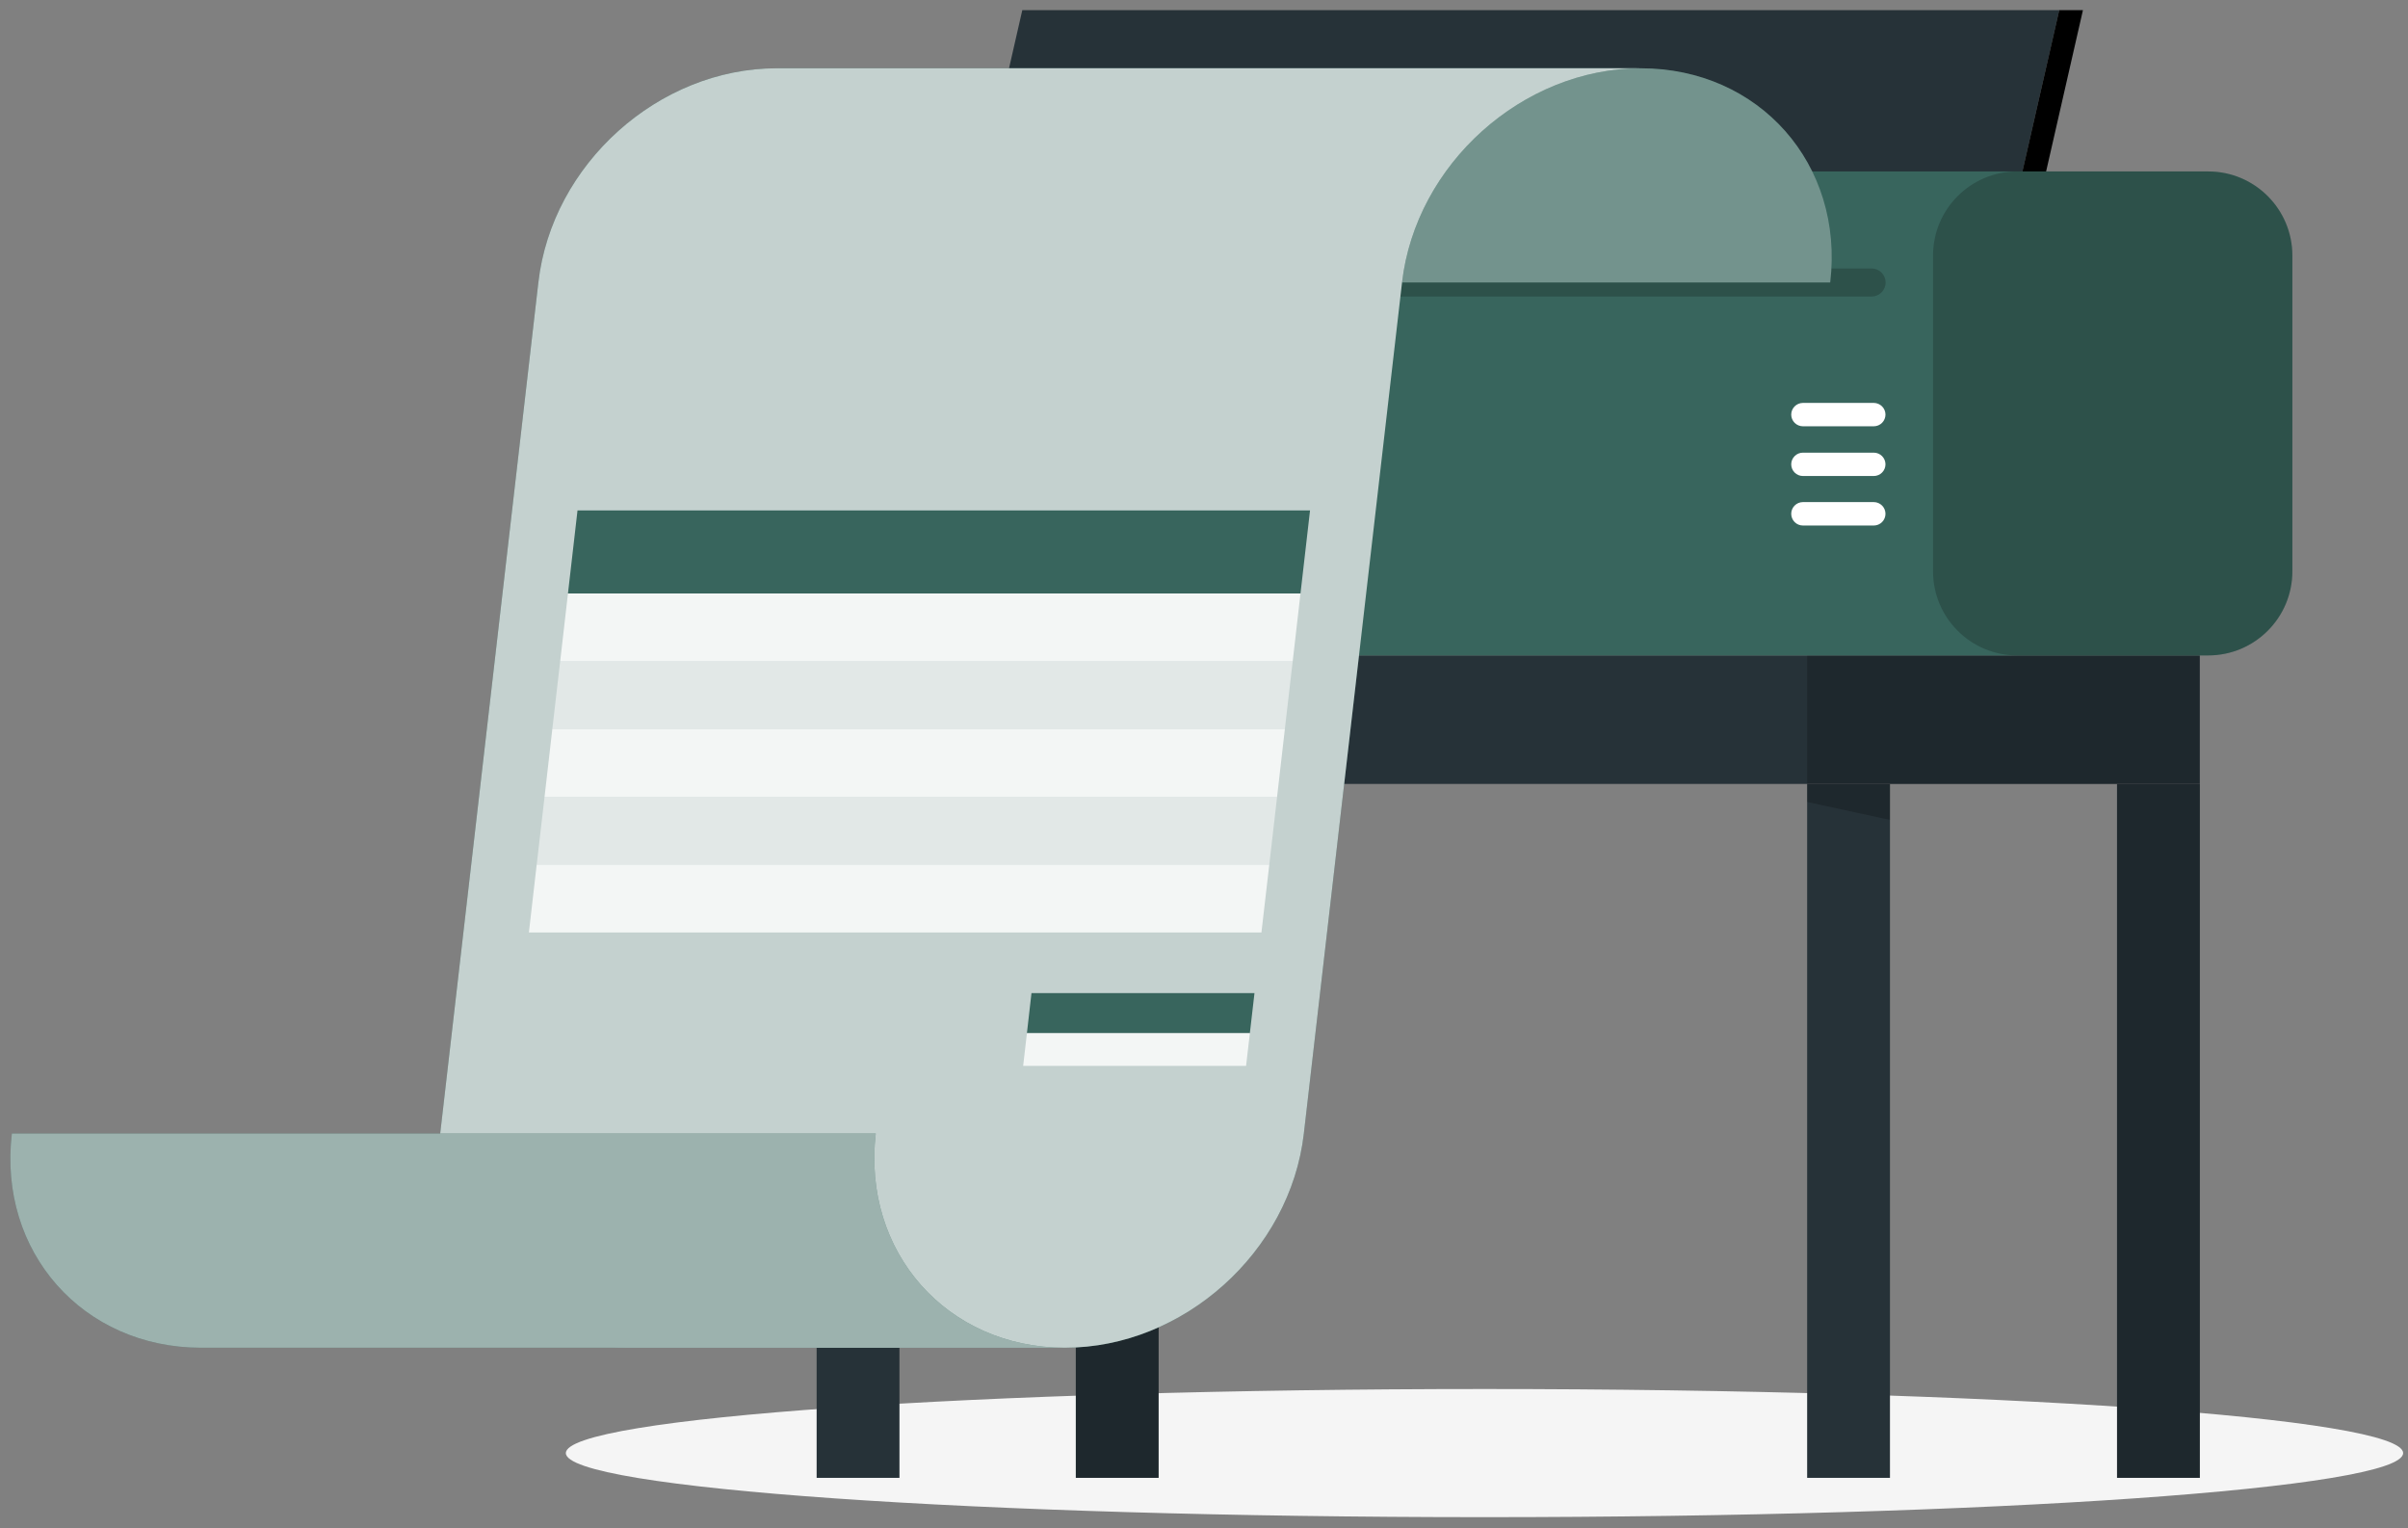 <svg width="186" height="118" viewBox="0 0 186 118" fill="none" xmlns="http://www.w3.org/2000/svg">
<rect x="0" y="0" width="186" height="118" fill="#808080" stroke="none"/>
<g clip-path="url(#clip0_864_214227)">
<path d="M114.666 117.161C153.855 117.161 185.624 114.946 185.624 112.213C185.624 109.481 153.855 107.266 114.666 107.266C75.477 107.266 43.708 109.481 43.708 112.213C43.708 114.946 75.477 117.161 114.666 117.161Z" fill="#F5F5F5"/>
<path d="M169.917 50.615H63.079V60.539H169.917V50.615Z" fill="#263238"/>
<path opacity="0.2" d="M169.917 50.615H139.589V60.539H169.917V50.615Z" fill="black"/>
<path d="M69.476 60.539H63.079V114.126H69.476V60.539Z" fill="#263238"/>
<path opacity="0.2" d="M69.471 63.317L63.079 61.931V60.539H69.471V63.317Z" fill="black"/>
<path d="M169.922 60.539H163.525V114.126H169.922V60.539Z" fill="#263238"/>
<path opacity="0.2" d="M169.922 60.539H163.525V114.126H169.922V60.539Z" fill="black"/>
<path d="M145.986 60.539H139.589V114.126H145.986V60.539Z" fill="#263238"/>
<path opacity="0.2" d="M145.986 63.317L139.589 61.931V60.539H145.986V63.317Z" fill="black"/>
<path d="M89.495 60.539H83.098V114.126H89.495V60.539Z" fill="#263238"/>
<path opacity="0.2" d="M89.495 60.539H83.098V114.126H89.495V60.539Z" fill="black"/>
<path d="M159.062 0.782H78.965L71.853 31.928H151.95L159.062 0.782Z" fill="#263238"/>
<path d="M159.061 0.782H160.892L153.78 31.928H151.949L159.061 0.782Z" fill="black"/>
<path d="M170.566 13.24H55.121C51.531 13.24 48.621 16.15 48.621 19.74V44.115C48.621 47.705 51.531 50.615 55.121 50.615H170.566C174.156 50.615 177.066 47.705 177.066 44.115V19.74C177.066 16.15 174.156 13.24 170.566 13.24Z" fill="#38655D"/>
<path opacity="0.2" d="M170.572 13.24H155.812C152.222 13.24 149.312 16.15 149.312 19.74V44.115C149.312 47.705 152.222 50.615 155.812 50.615H170.572C174.162 50.615 177.072 47.705 177.072 44.115V19.74C177.072 16.15 174.162 13.24 170.572 13.24Z" fill="black"/>
<path opacity="0.2" d="M144.566 22.898H53.366C53.078 22.898 52.803 22.784 52.6 22.581C52.397 22.378 52.282 22.102 52.282 21.815C52.282 21.527 52.397 21.252 52.6 21.049C52.803 20.846 53.078 20.731 53.366 20.731H144.566C144.854 20.731 145.129 20.846 145.332 21.049C145.535 21.252 145.65 21.527 145.65 21.815C145.65 22.102 145.535 22.378 145.332 22.581C145.129 22.784 144.854 22.898 144.566 22.898Z" fill="black"/>
<path d="M139.258 32.919H144.74C144.978 32.918 145.206 32.822 145.374 32.654C145.542 32.486 145.637 32.258 145.639 32.02C145.639 31.781 145.544 31.552 145.376 31.382C145.207 31.213 144.979 31.117 144.74 31.115H139.258C139.019 31.117 138.79 31.213 138.622 31.382C138.453 31.552 138.359 31.781 138.359 32.02C138.36 32.258 138.455 32.486 138.624 32.654C138.792 32.822 139.02 32.918 139.258 32.919Z" fill="white"/>
<path d="M139.258 36.759H144.74C144.979 36.758 145.207 36.662 145.376 36.492C145.544 36.323 145.639 36.094 145.639 35.855C145.637 35.617 145.542 35.389 145.374 35.221C145.206 35.052 144.978 34.957 144.74 34.956H139.258C139.02 34.957 138.792 35.052 138.624 35.221C138.455 35.389 138.36 35.617 138.359 35.855C138.359 36.094 138.453 36.323 138.622 36.492C138.79 36.662 139.019 36.758 139.258 36.759Z" fill="white"/>
<path d="M139.258 40.583H144.74C144.979 40.582 145.207 40.486 145.376 40.316C145.544 40.147 145.639 39.917 145.639 39.678C145.639 39.44 145.544 39.21 145.376 39.041C145.207 38.871 144.979 38.775 144.74 38.774H139.258C139.019 38.775 138.79 38.871 138.622 39.041C138.453 39.21 138.359 39.44 138.359 39.678C138.359 39.917 138.453 40.147 138.622 40.316C138.79 40.486 139.019 40.582 139.258 40.583Z" fill="white"/>
<path d="M74.643 21.814C75.699 12.677 69.145 5.272 60.018 5.272H126.746C135.884 5.272 142.454 12.677 141.371 21.814H74.643Z" fill="#38655D"/>
<g opacity="0.3">
<path d="M74.642 21.814C75.698 12.677 69.144 5.272 60.017 5.272H126.745C135.883 5.272 142.453 12.677 141.37 21.814H74.642Z" fill="white"/>
</g>
<path d="M60.007 5.272H126.746C117.613 5.272 109.353 12.677 108.297 21.814L100.713 87.535C99.662 96.673 91.402 104.077 82.264 104.077H48.627C39.489 104.077 32.918 96.673 34.002 87.535L41.585 21.814C42.625 12.677 50.869 5.272 60.007 5.272Z" fill="#38655D"/>
<path opacity="0.7" d="M60.007 5.272H126.746C117.613 5.272 109.353 12.677 108.297 21.814L100.713 87.535C99.662 96.673 91.402 104.077 82.264 104.077H48.627C39.489 104.077 32.918 96.673 34.002 87.535L41.585 21.814C42.625 12.677 50.869 5.272 60.007 5.272Z" fill="white"/>
<path d="M67.645 87.535C66.588 96.673 73.142 104.078 82.27 104.078H15.542C6.404 104.078 -0.167 96.673 0.917 87.535H67.645Z" fill="#38655D"/>
<path opacity="0.5" d="M67.645 87.535C66.588 96.673 73.142 104.078 82.27 104.078H15.542C6.404 104.078 -0.167 96.673 0.917 87.535H67.645Z" fill="white"/>
<path d="M100.453 45.832H43.871L44.608 39.419H101.19L100.453 45.832Z" fill="#38655D"/>
<path opacity="0.8" d="M100.454 45.832H43.871L43.27 51.065H99.852L100.454 45.832Z" fill="white"/>
<path d="M96.542 79.784H79.322L79.674 76.691H96.9L96.542 79.784Z" fill="#38655D"/>
<path opacity="0.8" d="M96.543 79.784H79.323L79.031 82.313H96.25L96.543 79.784Z" fill="white"/>
<path opacity="0.5" d="M99.245 56.302H42.663L43.269 51.065H99.852L99.245 56.302Z" fill="white"/>
<path opacity="0.8" d="M99.246 56.303H42.663L42.062 61.541H98.644L99.246 56.303Z" fill="white"/>
<path opacity="0.5" d="M98.043 66.773H41.456L42.062 61.541H98.645L98.043 66.773Z" fill="white"/>
<path opacity="0.8" d="M98.043 66.773H41.455L40.853 72.011H97.436L98.043 66.773Z" fill="white"/>
</g>
<defs>
<clipPath id="clip0_864_214227">
<rect width="185.25" height="117" fill="white" transform="translate(0.375 0.5)"/>
</clipPath>
</defs>
</svg>
